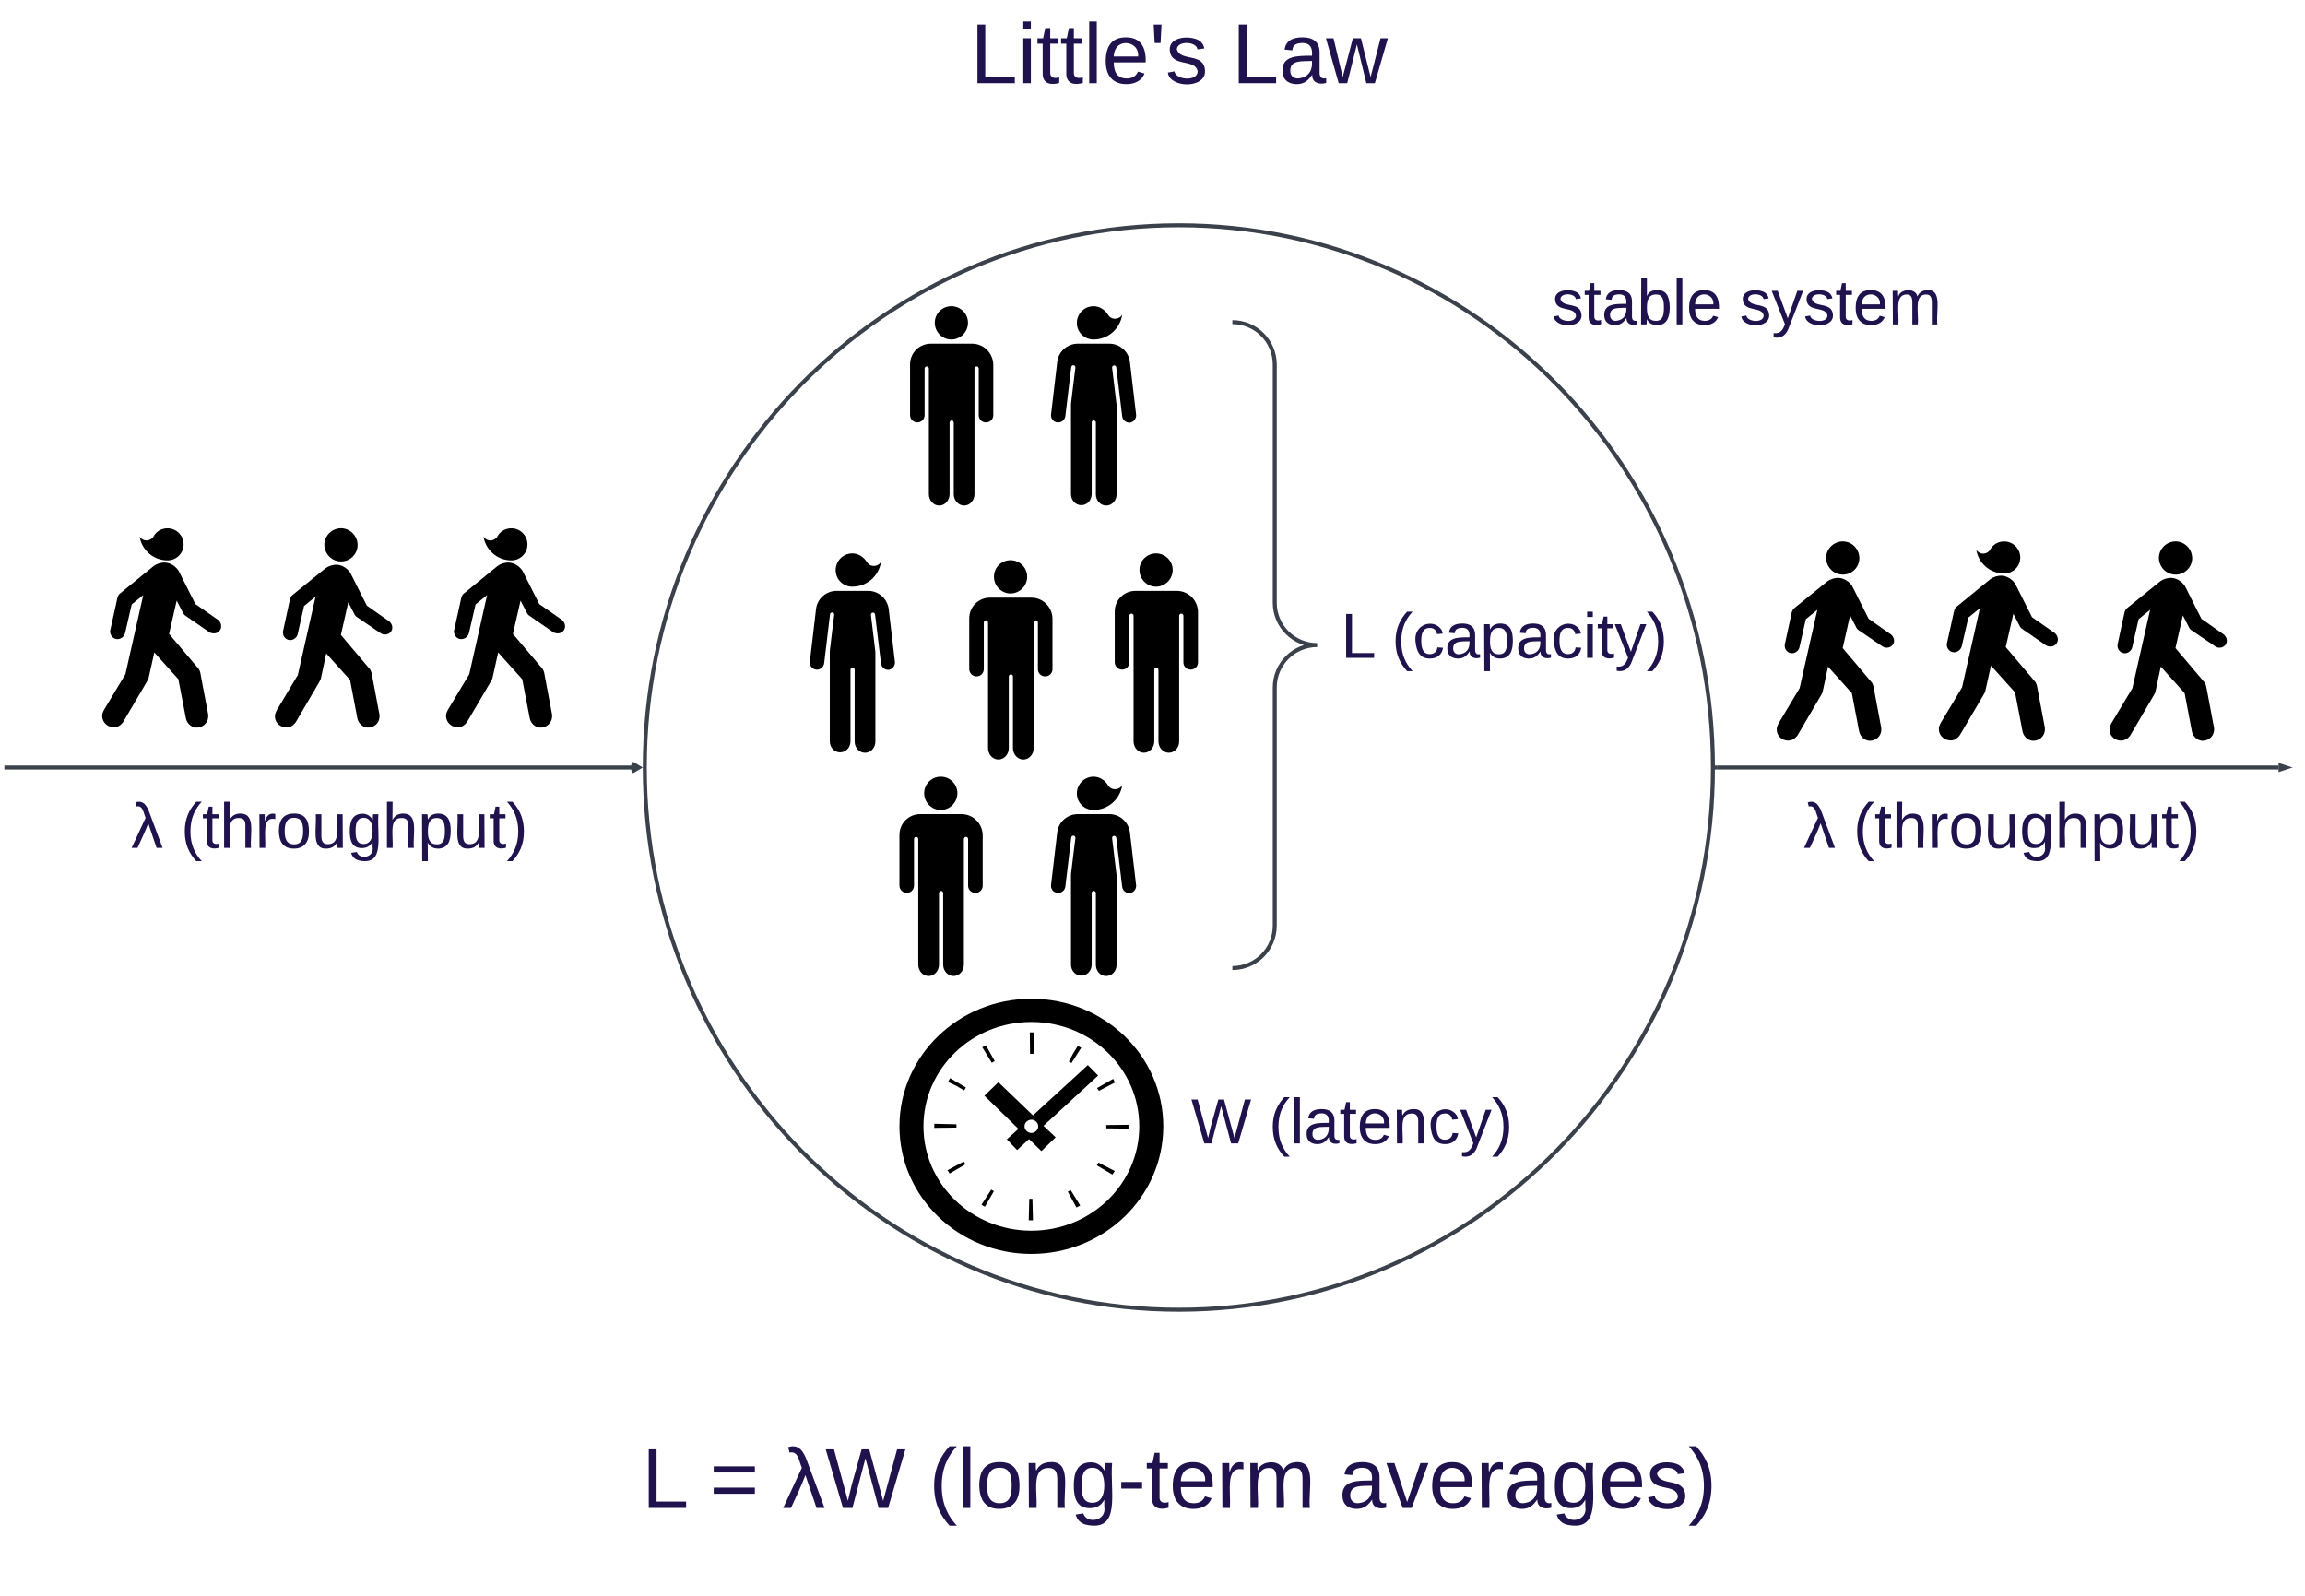<svg xmlns="http://www.w3.org/2000/svg" xmlns:xlink="http://www.w3.org/1999/xlink" xmlns:lucid="lucid" width="5781.34" height="4004"><g transform="translate(67111 48565)" lucid:page-tab-id="0_0"><path d="M-62814.66-46640c0 750.72-600.1 1360-1339.55 1360-739.44 0-1339.56-609.28-1339.56-1360s600.12-1360 1339.55-1360c739.42 0 1339.54 609.28 1339.54 1360z" stroke="#3a414a" stroke-width="10" fill-opacity="0"/><path d="M-64576.45-47160c22.97 0 41.76 18.5 41.76 41.5s-18.78 42-41.75 42c-22.96 0-41.54-19-41.54-42s18.6-41.5 41.55-41.5zm52.4 94H-64628c-28.83 0-52 23-52 52v127c0 10 7.93 18.5 18.37 18.5 10.23 0 18.17-8 18.17-18.5v-116.5c0-3 2.5-5.5 5.2-5.5 2.94 0 5.44 2.5 5.44 5.5v315c0 15.5 11.5 28.5 25.9 28.5 14.4 0 26.1-13 26.1-28.5v-179.5c0-3 2.28-5.5 5.2-5.5 2.93 0 5.23 2.5 5.23 5.5v179.5c0 15.5 11.7 28.5 26.1 28.5 14.4 0 25.9-13 25.9-28.5v-315c0-3 2.5-5.5 5.42-5.5 2.7 0 5.22 2.5 5.22 5.5v117c0 10 7.93 18 18.16 18 10.44 0 18.37-8 18.37-18v-127.5c-.83-29-24.63-52-52.82-52zM-64724.9-47797c22.97 0 41.76 18.5 41.76 41.5s-18.8 42-41.75 42c-22.96 0-41.54-19-41.54-42s18.58-41.5 41.55-41.5zm52.4 94h-103.96c-28.8 0-51.98 23-51.98 52v127c0 10 7.93 18.5 18.37 18.5 10.23 0 18.16-8 18.16-18.5v-116.5c0-3 2.5-5.5 5.2-5.5 2.93 0 5.44 2.5 5.44 5.5v315c0 15.5 11.48 28.5 25.9 28.5 14.4 0 26.08-13 26.08-28.5v-179.5c0-3 2.3-5.5 5.22-5.5 2.93 0 5.22 2.5 5.22 5.5v179.5c0 15.5 11.7 28.5 26.1 28.5 14.4 0 25.9-13 25.9-28.5v-315c0-3 2.5-5.5 5.4-5.5 2.73 0 5.23 2.5 5.23 5.5v117c0 10 7.93 18 18.16 18 10.44 0 18.37-8 18.37-18v-127.5c-.83-29-24.64-52-52.82-52zM-64211.47-47177c22.96 0 41.75 18.5 41.75 41.5s-18.8 42-41.75 42c-22.97 0-41.55-19-41.55-42s18.58-41.5 41.55-41.5zm52.4 94h-103.97c-28.8 0-52 23-52 52v127c0 10 7.95 18.5 18.4 18.5 10.22 0 18.15-8 18.15-18.5v-116.5c0-3 2.5-5.5 5.23-5.5 2.92 0 5.43 2.5 5.43 5.5v315c0 15.5 11.48 28.5 25.88 28.5 14.4 0 26.1-13 26.1-28.5v-179.5c0-3 2.3-5.5 5.22-5.5s5.22 2.5 5.22 5.5v179.5c0 15.5 11.7 28.5 26.1 28.5 14.4 0 25.88-13 25.88-28.5v-315c0-3 2.5-5.5 5.43-5.5 2.7 0 5.2 2.5 5.2 5.5v117c0 10 7.94 18 18.18 18 10.43 0 18.37-8 18.37-18v-127.5c-.84-29-24.64-52-52.82-52z" stroke="#000" stroke-opacity="0" stroke-width="2.03"/><path d="M-62804.66-46640h1408.56" stroke="#3a414a" stroke-width="10" fill="none"/><path d="M-62804.53-46635h-5.23l.1-4.97-.05-5.03h5.17z" stroke="#3a414a" stroke-width=".05" fill="#3a414a"/><path d="M-61376.84-46640l-14.26 4.64v-9.28z" stroke="#3a414a" stroke-width="10" fill="#3a414a"/><path d="M-65507.85-46640H-67095M-65525.8-46629.82l17.22-10.18-17.2-10.18M-67094.87-46640h-5.13" stroke="#3a414a" stroke-width="10" fill="none"/><path d="M-64751.47-46617c22.96 0 41.75 18.5 41.75 41.5s-18.8 42-41.75 42c-22.97 0-41.55-19-41.55-42s18.58-41.5 41.55-41.5zm52.4 94h-103.97c-28.8 0-52 23-52 52v127c0 10 7.95 18.5 18.4 18.5 10.22 0 18.15-8 18.15-18.5v-116.5c0-3 2.5-5.5 5.23-5.5 2.92 0 5.43 2.5 5.43 5.5v315c0 15.5 11.48 28.5 25.88 28.5 14.4 0 26.1-13 26.1-28.5v-179.5c0-3 2.3-5.5 5.22-5.5s5.22 2.5 5.22 5.5v179.5c0 15.5 11.7 28.5 26.1 28.5 14.4 0 25.88-13 25.88-28.5v-315c0-3 2.5-5.5 5.43-5.5 2.7 0 5.2 2.5 5.2 5.5v117c0 10 7.94 18 18.18 18 10.43 0 18.37-8 18.37-18v-127.5c-.84-29-24.64-52-52.82-52z" stroke="#000" stroke-opacity="0" stroke-width="2.03"/><path d="M-64020-47751a6 6 0 0 1 6-6h1156.44a6 6 0 0 1 6 6v1608a6 6 0 0 1-6 6H-64014a6 6 0 0 1-6-6z" fill="none"/><path d="M-64020-46137c58.7 0 106.3-47.6 106.3-106.3v-597.4c0-58.7 47.6-106.3 106.3-106.3-58.7 0-106.3-47.6-106.3-106.3v-597.4c0-58.7-47.6-106.3-106.3-106.3" stroke="#3a414a" stroke-width="10" fill="none"/><use xlink:href="#a" transform="matrix(1,0,0,1,-63792.392,-47752) translate(0 837)"/><use xlink:href="#b" transform="matrix(1,0,0,1,-63792.392,-47752) translate(44.444 837)"/><use xlink:href="#c" transform="matrix(1,0,0,1,-63792.392,-47752) translate(172 837)"/><path d="M-66874.66-46701a6 6 0 0 1 6-6h1168a6 6 0 0 1 6 6v455a6 6 0 0 1-6 6h-1168a6 6 0 0 1-6-6z" stroke="#000" stroke-opacity="0" stroke-width="10" fill="#fff" fill-opacity="0"/><use xlink:href="#d" transform="matrix(1,0,0,1,-66869.657,-46702) translate(87.889 263.672)"/><use xlink:href="#e" transform="matrix(1,0,0,1,-66869.657,-46702) translate(212.333 263.672)"/><path d="M-66258.9-47157c22.37 2 42.68-14.5 44.74-38 1.47-22.5-15-43-38.56-45-22.37-1.5-42.68 15-44.74 38.5-1.18 23 16.2 43 38.56 44.5m-35.32 17c7.95-5.5 17.95-9 29.14-8.5 13.54 1 25.9 10 32.67 20l41.5 82.5 56.2 39.5c4.72 4 7.96 10 7.67 16.5-.3 10-10 17.5-20.3 16.5-2.66 0-5.9-1.5-8.55-3l-60.93-41.5c-1.77-1.5-3.83-3.5-4.72-5.5l-15.9-31-18.54 82 73.6 87c1.46 3 2.64 6 3.52 9l19.72 104.5v6c-1.17 15.5-14.42 26.5-30.02 26-12.66-1-22.08-10.5-25.3-22l-18.56-97.5-59.75-66.5-13.54 63.5c-.58 3-4.7 9-5.88 11.5l-56.8 97c-5.9 8.5-15.02 14.5-26.2 13.5-15.9-1.5-27.38-14.5-26.2-30 .6-5 2.65-9 4.12-12.5l53.28-89 44.44-196.5-28.84 23.5-15.9 70c-1.47 8.5-10.3 16-19.72 15.5-10.3-.5-17.95-10-17.36-20 0-.5 0-2 .3-2.5l17.65-81.5c1.46-3.5 2.93-6.5 5.88-9l83.3-67.5zM-62492.18-47124c22.37 2 42.68-14.5 44.74-38 1.48-22.5-15-43-38.56-45-22.37-1.5-42.68 15-44.74 38.5-1.18 23 16.2 43 38.56 44.5m-35.32 17c7.95-5.5 17.96-9 29.14-8.5 13.54 1 25.9 10 32.67 20l41.52 82.5 56.22 39.5c4.7 4 7.94 10 7.65 16.5-.3 10-10.02 17.5-20.32 16.5-2.65 0-5.9-1.5-8.54-3l-60.93-41.5c-1.75-1.5-3.8-3.5-4.7-5.5l-15.9-31-18.53 82 73.58 87c1.47 3 2.65 6 3.54 9l19.7 104.5v6c-1.17 15.5-14.42 26.5-30.02 26-12.65-1-22.07-10.5-25.3-22l-18.56-97.5-59.75-66.5-13.54 63.5c-.6 3-4.7 9-5.9 11.5l-56.8 97c-5.88 8.5-15 14.5-26.2 13.5-15.9-1.5-27.36-14.5-26.2-30 .6-5 2.66-9 4.13-12.5l53.28-89 44.45-196.5-28.86 23.5-15.9 70c-1.47 8.5-10.3 16-19.72 15.5-10.3-.5-17.95-10-17.36-20 0-.5 0-2 .3-2.5l17.65-81.5c1.5-3.5 2.96-6.5 5.9-9l83.3-67.5zM-61657.52-47124c22.37 2 42.68-14.5 44.74-38 1.47-22.5-15-43-38.56-45-22.37-1.5-42.68 15-44.74 38.5-1.18 23 16.2 43 38.56 44.5m-35.32 17c7.94-5.5 17.95-9 29.14-8.5 13.54 1 25.9 10 32.67 20l41.5 82.5 56.22 39.5c4.7 4 7.94 10 7.65 16.5-.3 10-10 17.5-20.3 16.5-2.66 0-5.9-1.5-8.55-3l-60.93-41.5c-1.76-1.5-3.82-3.5-4.7-5.5l-15.9-31-18.55 82 73.6 87c1.46 3 2.64 6 3.52 9l19.72 104.5v6c-1.17 15.5-14.42 26.5-30.02 26-12.66-1-22.08-10.5-25.3-22l-18.56-97.5-59.75-66.5-13.54 63.5c-.6 3-4.72 9-5.9 11.5l-56.8 97c-5.9 8.5-15.02 14.5-26.2 13.5-15.9-1.5-27.38-14.5-26.2-30 .6-5 2.65-9 4.12-12.5l53.28-89 44.44-196.5-28.84 23.5-15.9 70c-1.47 8.5-10.3 16-19.72 15.5-10.3-.5-17.95-10-17.36-20 0-.5 0-2 .3-2.5l17.65-81.5c1.47-3.5 2.94-6.5 5.9-9l83.3-67.5z" stroke="#000" stroke-opacity="0" stroke-width="2.02"/><path d="M-66725.43-47145.5c7.76-5.5 17.9-9 28.95-8.5 14.33 1 26.57 10 33.43 20.5l42.08 83.5 57.3 40c4.78 4 7.76 10 7.47 16.5-.3 10.5-9.85 18.5-20.6 17-2.68 0-5.97-1-8.65-2.5l-61.48-42.5c-1.8-1.5-3.6-3.5-4.78-6l-16.13-31-19.1 83.5 74.62 88c1.48 2.5 2.67 5.5 3.57 8.5l20 106v6c-1.2 16-14.93 27-30.15 26.5-12.83-1-22.68-10.5-25.67-22.5l-19.1-99-60.3-67-14.3 64c-.3 3-4.8 9.5-5.68 11.5l-57.9 98.5c-5.67 8.5-15.22 15-26.26 13.5-16.1-1.5-27.75-15-26.56-30.5.6-5 2.4-9 4.18-12.5l54.02-90 44.77-198.5-28.94 23.5-16.42 71c-1.5 8.5-10.14 16.5-20 16-10.14 0-18.2-9.5-17.9-20.5 0 0 0-1.5.6-2l18.2-82.5c1.2-3.5 2.7-6.5 5.67-9l85.07-69.5zM-66760.94-47220c5.07 34 34.32 60.5 70.13 60.5 22.38 0 40.3-18 40.3-40 0-22.5-18.22-40.5-40.3-40.5-15.53 0-28.36 8-35.22 20.5-.6 1.5-1.8 3-3 4-8.05 8-20.88 8-28.94 0-1.5-1.5-2.4-3-2.98-4.5zM-62118.75-47112.5c7.76-5.5 17.9-9 28.95-8.5 14.32 1 26.56 10 33.42 20.5l42.1 83.5 57.3 40c4.76 4 7.75 10 7.45 16.5-.3 10.5-9.85 18.5-20.6 17-2.68 0-5.96-1-8.65-2.5l-61.48-42.5c-1.8-1.5-3.58-3.5-4.78-6l-16.1-31-19.1 83.5 74.6 88c1.5 2.5 2.7 5.5 3.58 8.5l20 106v6c-1.2 16-14.92 27-30.15 26.5-12.84-1-22.7-10.5-25.67-22.5l-19.1-99-60.3-67-14.32 64c-.3 3-4.76 9.5-5.66 11.5l-57.9 98.5c-5.67 8.5-15.22 15-26.26 13.5-16.12-1.5-27.76-15-26.56-30.5.6-5 2.38-9 4.18-12.5l54-90 44.78-198.5-28.95 23.5-16.4 71c-1.5 8.5-10.16 16.5-20 16-10.16 0-18.2-9.5-17.92-20.5 0 0 0-1.5.6-2l18.22-82.5c1.2-3.5 2.68-6.5 5.67-9l85.05-69.5zM-62154.27-47187c5.07 34 34.32 60.5 70.14 60.5 22.38 0 40.3-18 40.3-40 0-22.5-18.22-40.5-40.3-40.5-15.52 0-28.36 8-35.22 20.5-.6 1.5-1.8 3-2.98 4-8.06 8-20.9 8-28.95 0-1.5-1.5-2.4-3-3-4.5z" stroke="#000" stroke-opacity="0" stroke-width="3.95"/><path d="M-64299.54-47771.5c-8.12 8-21.37 8-29.28 0-1.3-1.5-2.35-3-3.2-4-7.28-12.5-20.96-21.5-36.13-21.5-22.87 0-41.9 18.5-41.9 42 0 23 18.4 41.5 41.9 41.5 36.55 0 66.47-27 71.82-62-.86 1.5-2.14 2.5-3.2 4zm38.05 246l-15.6-132.5c-3.63-25.5-25.43-45-51.3-45h-79.5c-25.87 0-48.1 19.5-51.3 45l-15.6 132.5c-1.3 10 5.97 19 15.8 20 10.05 1 18.82-6 20.1-16l14.75-123c.42-2.5 2.56-4.5 5.34-4.5 2.77 0 5.12 2.5 5.12 5v1s-10.9 87-10.9 89c-.2 2.5-.2 4.5-.2 6.5v221.5c0 16 11.53 28 25.85 28 14.53 0 26.07-12 26.07-28v-179.5c0-2.5 2.36-5 5.14-5 2.77 0 5.34 2.5 5.34 5v180.5c0 15.5 11.54 28 25.86 28 14.54 0 26.08-12.5 26.08-28v-222c0-2 0-4.5-.43-6.5s-10.7-89-10.7-89v-1c0-3 2.37-5 5.14-5 2.36 0 4.5 2 5.13 4l14.97 123.5c1.07 10 10.26 17 19.88 16 8.97-1.5 16.24-10.5 14.96-20.5zM-64299.54-46591.5c-8.12 8-21.37 8-29.28 0-1.3-1.5-2.35-3-3.2-4-7.28-12.5-20.96-21.5-36.13-21.5-22.87 0-41.9 18.5-41.9 42 0 23 18.4 41.5 41.9 41.5 36.55 0 66.47-27 71.82-62-.86 1.5-2.14 2.5-3.2 4zm38.05 246l-15.6-132.5c-3.63-25.5-25.43-45-51.3-45h-79.5c-25.87 0-48.1 19.5-51.3 45l-15.6 132.5c-1.3 10 5.97 19 15.8 20 10.05 1 18.82-6 20.1-16l14.75-123c.42-2.5 2.56-4.5 5.34-4.5 2.77 0 5.12 2.5 5.12 5v1s-10.9 87-10.9 89c-.2 2.5-.2 4.5-.2 6.5v221.5c0 16 11.53 28 25.85 28 14.53 0 26.07-12 26.07-28v-179.5c0-2.5 2.36-5 5.14-5 2.77 0 5.34 2.5 5.34 5v180.5c0 15.5 11.54 28 25.86 28 14.54 0 26.08-12.5 26.08-28v-222c0-2 0-4.5-.43-6.5s-10.7-89-10.7-89v-1c0-3 2.37-5 5.14-5 2.36 0 4.5 2 5.13 4l14.97 123.5c1.07 10 10.26 17 19.88 16 8.97-1.5 16.24-10.5 14.96-20.5zM-64904.5-47151.5c-8.14 8-21.4 8-29.3 0-1.28-1.5-2.35-3-3.2-4-7.27-12.5-20.95-21.5-36.13-21.5-22.87 0-41.9 18.5-41.9 42 0 23 18.4 41.5 41.9 41.5 36.55 0 66.48-27 71.82-62-.86 1.5-2.14 2.5-3.2 4zm38.03 246l-15.6-132.5c-3.63-25.5-25.44-45-51.3-45h-79.5c-25.88 0-48.1 19.5-51.3 45l-15.62 132.5c-1.27 10 6 19 15.83 20 10.05 1 18.8-6 20.1-16l14.74-123c.43-2.5 2.57-4.5 5.35-4.5 2.77 0 5.13 2.5 5.13 5v1s-10.9 87-10.9 89c-.22 2.5-.22 4.5-.22 6.5v221.5c0 16 11.54 28 25.86 28 14.53 0 26.07-12 26.07-28v-179.5c0-2.5 2.35-5 5.13-5s5.34 2.5 5.34 5v180.5c0 15.5 11.55 28 25.87 28 14.54 0 26.08-12.5 26.08-28v-222c0-2 0-4.5-.42-6.5-.43-2-10.7-89-10.7-89v-1c0-3 2.36-5 5.14-5 2.35 0 4.5 2 5.13 4l14.96 123.5c1.06 10 10.25 17 19.87 16 8.98-1.5 16.25-10.5 14.96-20.5z" stroke="#000" stroke-opacity="0" stroke-width="2"/><path d="M-65862.98-47145.5c7.76-5.5 17.9-9 28.95-8.5 14.33 1 26.56 10 33.43 20.5l42.08 83.5 57.3 40c4.78 4 7.76 10 7.46 16.5-.3 10.5-9.84 18.5-20.6 17-2.68 0-5.96-1-8.64-2.5l-61.5-42.5c-1.78-1.5-3.57-3.5-4.76-6l-16.12-31-19.1 83.5 74.62 88c1.5 2.5 2.68 5.5 3.58 8.5l20 106v6c-1.2 16-14.93 27-30.15 26.5-12.83-1-22.68-10.5-25.67-22.5l-19.1-99-60.3-67-14.3 64c-.3 3-4.8 9.5-5.68 11.5l-57.9 98.5c-5.67 8.5-15.22 15-26.27 13.5-16.1-1.5-27.75-15-26.56-30.5.6-5 2.38-9 4.17-12.5l54.02-90 44.76-198.5-28.95 23.5-16.4 71c-1.5 8.5-10.15 16.5-20 16-10.15 0-18.2-9.5-17.9-20.5 0 0 0-1.5.6-2l18.2-82.5c1.2-3.5 2.68-6.5 5.66-9l85.06-69.5zM-65898.5-47220c5.08 34 34.33 60.5 70.14 60.5 22.4 0 40.3-18 40.3-40 0-22.5-18.2-40.5-40.3-40.5-15.52 0-28.35 8-35.2 20.5-.6 1.5-1.8 3-3 4-8.06 8-20.9 8-28.95 0-1.5-1.5-2.4-3-3-4.5z" stroke="#000" stroke-opacity="0" stroke-width="3.95"/><path d="M-64220-45874a6 6 0 0 1 6-6h988a6 6 0 0 1 6 6v288a6 6 0 0 1-6 6h-988a6 6 0 0 1-6-6z" stroke="#000" stroke-opacity="0" stroke-width="10" fill="#fff" fill-opacity="0"/><use xlink:href="#f" transform="matrix(1,0,0,1,-64215,-45875) translate(91.444 177.844)"/><use xlink:href="#g" transform="matrix(1,0,0,1,-64215,-45875) translate(286.556 177.844)"/><path d="M-62680-46701a6 6 0 0 1 6-6h1168a6 6 0 0 1 6 6v455a6 6 0 0 1-6 6h-1168a6 6 0 0 1-6-6z" stroke="#000" stroke-opacity="0" stroke-width="10" fill="#fff" fill-opacity="0"/><use xlink:href="#h" transform="matrix(1,0,0,1,-62675,-46702) translate(87.889 263.672)"/><use xlink:href="#i" transform="matrix(1,0,0,1,-62675,-46702) translate(212.333 263.672)"/><path d="M-64732.6-45852.64l-.66 1.28 20.5 9.6 19.86 11.52.67-.64c1.32-2.56 2.64-4.48 3.97-6.4l-39.7-23.68c-1.33 2.56-3.32 5.76-4.64 8.32zM-64712.1-45740v-5.12l-55.58-1.28v10.24l55.6-.64v-3.2zM-64734.6-45629.92c2 2.56 3.98 5.76 5.3 8.32l39.7-23.04c-1.3-1.92-2.64-4.48-3.96-7.04l-41.03 21.76zM-64354.74-45828.96l40.36-21.12c-1.32-3.2-3.3-5.76-4.63-8.96l-40.37 23.04c1.98 2.56 3.3 5.12 4.63 7.04zM-64524.15-45921.76h5.3l1.32-53.76h-10.59l.66 53.76h3.3zM-64616.13-45903.84l-21.84-39.04c-3.3 1.28-5.96 3.2-9.27 4.48l23.83 39.04c2.63-1.92 5.28-3.2 7.27-4.48zM-64399.08-45937.12c-2.65-1.28-5.96-3.2-8.6-4.48l-11.9 19.2-10.6 19.84c1.98 1.28 4.63 2.56 6.62 3.84l24.48-38.4zM-64432.83-45576.16l21.84 39.68c3.32-1.92 6.63-3.2 9.27-5.12l-23.82-38.4c-2 1.28-4.63 2.56-7.28 3.84zM-64360.04-45642.08l39.05 23.04c2-2.56 3.98-5.76 5.3-7.68l.66-1.28-41.03-21.12c-1.32 1.92-2.64 4.48-3.97 7.04zM-64649.22-45543.52c2.65 1.92 5.95 3.84 8.6 5.12l22.5-39.04c-1.98-1.28-4.63-2.56-6.62-3.84l-24.48 37.76zM-64280.63-45743.84l-55.58.64v8.32l55.57.64v-9.6zM-64524.15-45558.24h-5.3l-1.32 53.76h10.59l-1.32-53.76h-2.65z" stroke="#000" stroke-opacity="0" stroke-width=".98"/><path d="M-64524.15-46060c-182.64 0-330.88 143.36-330.88 320s148.24 320 330.88 320 330.88-143.36 330.88-320-148.24-320-330.88-320zm0 581.76c-149.56 0-270.66-117.12-270.66-261.76s121.1-261.76 270.65-261.76c149.56 0 270.66 117.12 270.66 261.76s-121.1 261.76-270.65 261.76z" stroke="#000" stroke-opacity="0" stroke-width=".98"/><path d="M-64356.73-45867.36l-25.8-26.24-137.65 126.08-86.7-83.2-35.06 33.92 85.36 83.2-29.1 26.24 25.8 26.88 29.77-27.52 31.1 30.08 35.73-34.56-30.44-28.8 136.97-126.08zm-167.42 144c-9.26 0-17.2-7.68-17.2-16.64s7.93-16.64 17.2-16.64c9.26 0 17.2 7.68 17.2 16.64s-7.94 16.64-17.2 16.64z" stroke="#000" stroke-opacity="0" stroke-width=".98"/><path d="M-65693.76-45054a6 6 0 0 1 6-6h3068a6 6 0 0 1 6 6v462a6 6 0 0 1-6 6h-3068a6 6 0 0 1-6-6z" stroke="#000" stroke-opacity="0" stroke-width="10" fill="#fff" fill-opacity="0"/><use xlink:href="#j" transform="matrix(1,0,0,1,-65688.755,-45055) translate(187.148 272.167)"/><use xlink:href="#k" transform="matrix(1,0,0,1,-65688.755,-45055) translate(357.222 272.167)"/><use xlink:href="#l" transform="matrix(1,0,0,1,-65688.755,-45055) translate(540.926 272.167)"/><use xlink:href="#m" transform="matrix(1,0,0,1,-65688.755,-45055) translate(907.741 272.167)"/><use xlink:href="#n" transform="matrix(1,0,0,1,-65688.755,-45055) translate(1935.889 272.167)"/><path d="M-64744.2-48534a6 6 0 0 1 6-6h1168a6 6 0 0 1 6 6v254a6 6 0 0 1-6 6h-1168a6 6 0 0 1-6-6z" stroke="#000" stroke-opacity="0" stroke-width="10" fill="#fff" fill-opacity="0"/><g><use xlink:href="#o" transform="matrix(1,0,0,1,-64739.206,-48535) translate(62.037 178.667)"/><use xlink:href="#p" transform="matrix(1,0,0,1,-64739.206,-48535) translate(717.444 178.667)"/></g><path d="M-63320-48014a6 6 0 0 1 6-6h1168a6 6 0 0 1 6 6v455a6 6 0 0 1-6 6h-1168a6 6 0 0 1-6-6z" stroke="#000" stroke-opacity="0" stroke-width="10" fill="#fff" fill-opacity="0"/><g><use xlink:href="#q" transform="matrix(1,0,0,1,-63315,-48015) translate(96.556 263.672)"/><use xlink:href="#r" transform="matrix(1,0,0,1,-63315,-48015) translate(567.222 263.672)"/></g><defs><path fill="#20124d" d="M30 0v-248h33v221h125V0H30" id="s"/><use transform="matrix(0.444,0,0,0.444,0,0)" xlink:href="#s" id="b"/><path fill="#20124d" d="M87 75C49 33 22-17 22-94c0-76 28-126 65-167h31c-38 41-64 92-64 168S80 34 118 75H87" id="t"/><path fill="#20124d" d="M96-169c-40 0-48 33-48 73s9 75 48 75c24 0 41-14 43-38l32 2c-6 37-31 61-74 61-59 0-76-41-82-99-10-93 101-131 147-64 4 7 5 14 7 22l-32 3c-4-21-16-35-41-35" id="u"/><path fill="#20124d" d="M141-36C126-15 110 5 73 4 37 3 15-17 15-53c-1-64 63-63 125-63 3-35-9-54-41-54-24 1-41 7-42 31l-33-3c5-37 33-52 76-52 45 0 72 20 72 64v82c-1 20 7 32 28 27v20c-31 9-61-2-59-35zM48-53c0 20 12 33 32 33 41-3 63-29 60-74-43 2-92-5-92 41" id="v"/><path fill="#20124d" d="M115-194c55 1 70 41 70 98S169 2 115 4C84 4 66-9 55-30l1 105H24l-1-265h31l2 30c10-21 28-34 59-34zm-8 174c40 0 45-34 45-75s-6-73-45-74c-42 0-51 32-51 76 0 43 10 73 51 73" id="w"/><path fill="#20124d" d="M24-231v-30h32v30H24zM24 0v-190h32V0H24" id="x"/><path fill="#20124d" d="M59-47c-2 24 18 29 38 22v24C64 9 27 4 27-40v-127H5v-23h24l9-43h21v43h35v23H59v120" id="y"/><path fill="#20124d" d="M179-190L93 31C79 59 56 82 12 73V49c39 6 53-20 64-50L1-190h34L92-34l54-156h33" id="z"/><path fill="#20124d" d="M33-261c38 41 65 92 65 168S71 34 33 75H2C39 34 66-17 66-93S39-220 2-261h31" id="A"/><g id="c"><use transform="matrix(0.444,0,0,0.444,0,0)" xlink:href="#t"/><use transform="matrix(0.444,0,0,0.444,52.889,0)" xlink:href="#u"/><use transform="matrix(0.444,0,0,0.444,132.889,0)" xlink:href="#v"/><use transform="matrix(0.444,0,0,0.444,221.778,0)" xlink:href="#w"/><use transform="matrix(0.444,0,0,0.444,310.667,0)" xlink:href="#v"/><use transform="matrix(0.444,0,0,0.444,399.556,0)" xlink:href="#u"/><use transform="matrix(0.444,0,0,0.444,479.556,0)" xlink:href="#x"/><use transform="matrix(0.444,0,0,0.444,514.667,0)" xlink:href="#y"/><use transform="matrix(0.444,0,0,0.444,559.111,0)" xlink:href="#z"/><use transform="matrix(0.444,0,0,0.444,639.111,0)" xlink:href="#A"/></g><path fill="#20124d" d="M23-257c46-16 66 21 79 56L177 0h-34L96-139C78-91 56-46 35 0H2l79-170c-12-25-14-73-52-64" id="B"/><use transform="matrix(0.444,0,0,0.444,0,0)" xlink:href="#B" id="d"/><path fill="#20124d" d="M106-169C34-169 62-67 57 0H25v-261h32l-1 103c12-21 28-36 61-36 89 0 53 116 60 194h-32v-121c2-32-8-49-39-48" id="C"/><path fill="#20124d" d="M114-163C36-179 61-72 57 0H25l-1-190h30c1 12-1 29 2 39 6-27 23-49 58-41v29" id="D"/><path fill="#20124d" d="M100-194c62-1 85 37 85 99 1 63-27 99-86 99S16-35 15-95c0-66 28-99 85-99zM99-20c44 1 53-31 53-75 0-43-8-75-51-75s-53 32-53 75 10 74 51 75" id="E"/><path fill="#20124d" d="M84 4C-5 8 30-112 23-190h32v120c0 31 7 50 39 49 72-2 45-101 50-169h31l1 190h-30c-1-10 1-25-2-33-11 22-28 36-60 37" id="F"/><path fill="#20124d" d="M177-190C167-65 218 103 67 71c-23-6-38-20-44-43l32-5c15 47 100 32 89-28v-30C133-14 115 1 83 1 29 1 15-40 15-95c0-56 16-97 71-98 29-1 48 16 59 35 1-10 0-23 2-32h30zM94-22c36 0 50-32 50-73 0-42-14-75-50-75-39 0-46 34-46 75s6 73 46 73" id="G"/><g id="e"><use transform="matrix(0.444,0,0,0.444,0,0)" xlink:href="#t"/><use transform="matrix(0.444,0,0,0.444,52.889,0)" xlink:href="#y"/><use transform="matrix(0.444,0,0,0.444,97.333,0)" xlink:href="#C"/><use transform="matrix(0.444,0,0,0.444,186.222,0)" xlink:href="#D"/><use transform="matrix(0.444,0,0,0.444,239.111,0)" xlink:href="#E"/><use transform="matrix(0.444,0,0,0.444,328,0)" xlink:href="#F"/><use transform="matrix(0.444,0,0,0.444,416.889,0)" xlink:href="#G"/><use transform="matrix(0.444,0,0,0.444,505.778,0)" xlink:href="#C"/><use transform="matrix(0.444,0,0,0.444,594.667,0)" xlink:href="#w"/><use transform="matrix(0.444,0,0,0.444,683.556,0)" xlink:href="#F"/><use transform="matrix(0.444,0,0,0.444,772.444,0)" xlink:href="#y"/><use transform="matrix(0.444,0,0,0.444,816.889,0)" xlink:href="#A"/></g><path fill="#20124d" d="M266 0h-40l-56-210L115 0H75L2-248h35L96-30l15-64 43-154h32l59 218 59-218h35" id="H"/><use transform="matrix(0.444,0,0,0.444,0,0)" xlink:href="#H" id="f"/><path fill="#20124d" d="M24 0v-261h32V0H24" id="I"/><path fill="#20124d" d="M100-194c63 0 86 42 84 106H49c0 40 14 67 53 68 26 1 43-12 49-29l28 8c-11 28-37 45-77 45C44 4 14-33 15-96c1-61 26-98 85-98zm52 81c6-60-76-77-97-28-3 7-6 17-6 28h103" id="J"/><path fill="#20124d" d="M117-194c89-4 53 116 60 194h-32v-121c0-31-8-49-39-48C34-167 62-67 57 0H25l-1-190h30c1 10-1 24 2 32 11-22 29-35 61-36" id="K"/><g id="g"><use transform="matrix(0.444,0,0,0.444,0,0)" xlink:href="#t"/><use transform="matrix(0.444,0,0,0.444,52.889,0)" xlink:href="#I"/><use transform="matrix(0.444,0,0,0.444,88,0)" xlink:href="#v"/><use transform="matrix(0.444,0,0,0.444,176.889,0)" xlink:href="#y"/><use transform="matrix(0.444,0,0,0.444,221.333,0)" xlink:href="#J"/><use transform="matrix(0.444,0,0,0.444,310.222,0)" xlink:href="#K"/><use transform="matrix(0.444,0,0,0.444,399.111,0)" xlink:href="#u"/><use transform="matrix(0.444,0,0,0.444,479.111,0)" xlink:href="#z"/><use transform="matrix(0.444,0,0,0.444,559.111,0)" xlink:href="#A"/></g><use transform="matrix(0.444,0,0,0.444,0,0)" xlink:href="#B" id="h"/><g id="i"><use transform="matrix(0.444,0,0,0.444,0,0)" xlink:href="#t"/><use transform="matrix(0.444,0,0,0.444,52.889,0)" xlink:href="#y"/><use transform="matrix(0.444,0,0,0.444,97.333,0)" xlink:href="#C"/><use transform="matrix(0.444,0,0,0.444,186.222,0)" xlink:href="#D"/><use transform="matrix(0.444,0,0,0.444,239.111,0)" xlink:href="#E"/><use transform="matrix(0.444,0,0,0.444,328,0)" xlink:href="#F"/><use transform="matrix(0.444,0,0,0.444,416.889,0)" xlink:href="#G"/><use transform="matrix(0.444,0,0,0.444,505.778,0)" xlink:href="#C"/><use transform="matrix(0.444,0,0,0.444,594.667,0)" xlink:href="#w"/><use transform="matrix(0.444,0,0,0.444,683.556,0)" xlink:href="#F"/><use transform="matrix(0.444,0,0,0.444,772.444,0)" xlink:href="#y"/><use transform="matrix(0.444,0,0,0.444,816.889,0)" xlink:href="#A"/></g><use transform="matrix(0.593,0,0,0.593,0,0)" xlink:href="#s" id="j"/><path fill="#20124d" d="M18-150v-26h174v26H18zm0 90v-26h174v26H18" id="L"/><use transform="matrix(0.593,0,0,0.593,0,0)" xlink:href="#L" id="k"/><g id="l"><use transform="matrix(0.593,0,0,0.593,0,0)" xlink:href="#B"/><use transform="matrix(0.593,0,0,0.593,106.667,0)" xlink:href="#H"/></g><path fill="#20124d" d="M16-82v-28h88v28H16" id="M"/><path fill="#20124d" d="M210-169c-67 3-38 105-44 169h-31v-121c0-29-5-50-35-48C34-165 62-65 56 0H25l-1-190h30c1 10-1 24 2 32 10-44 99-50 107 0 11-21 27-35 58-36 85-2 47 119 55 194h-31v-121c0-29-5-49-35-48" id="N"/><g id="m"><use transform="matrix(0.593,0,0,0.593,0,0)" xlink:href="#t"/><use transform="matrix(0.593,0,0,0.593,70.519,0)" xlink:href="#I"/><use transform="matrix(0.593,0,0,0.593,117.333,0)" xlink:href="#E"/><use transform="matrix(0.593,0,0,0.593,235.852,0)" xlink:href="#K"/><use transform="matrix(0.593,0,0,0.593,354.37,0)" xlink:href="#G"/><use transform="matrix(0.593,0,0,0.593,472.889,0)" xlink:href="#M"/><use transform="matrix(0.593,0,0,0.593,543.407,0)" xlink:href="#y"/><use transform="matrix(0.593,0,0,0.593,602.667,0)" xlink:href="#J"/><use transform="matrix(0.593,0,0,0.593,721.185,0)" xlink:href="#D"/><use transform="matrix(0.593,0,0,0.593,791.704,0)" xlink:href="#N"/></g><path fill="#20124d" d="M108 0H70L1-190h34L89-25l56-165h34" id="O"/><path fill="#20124d" d="M135-143c-3-34-86-38-87 0 15 53 115 12 119 90S17 21 10-45l28-5c4 36 97 45 98 0-10-56-113-15-118-90-4-57 82-63 122-42 12 7 21 19 24 35" id="P"/><g id="n"><use transform="matrix(0.593,0,0,0.593,0,0)" xlink:href="#v"/><use transform="matrix(0.593,0,0,0.593,118.519,0)" xlink:href="#O"/><use transform="matrix(0.593,0,0,0.593,225.185,0)" xlink:href="#J"/><use transform="matrix(0.593,0,0,0.593,343.704,0)" xlink:href="#D"/><use transform="matrix(0.593,0,0,0.593,414.222,0)" xlink:href="#v"/><use transform="matrix(0.593,0,0,0.593,532.741,0)" xlink:href="#G"/><use transform="matrix(0.593,0,0,0.593,651.259,0)" xlink:href="#J"/><use transform="matrix(0.593,0,0,0.593,769.778,0)" xlink:href="#P"/><use transform="matrix(0.593,0,0,0.593,876.444,0)" xlink:href="#A"/></g><path fill="#20124d" d="M47-170H22l-4-78h33" id="Q"/><g id="o"><use transform="matrix(0.593,0,0,0.593,0,0)" xlink:href="#s"/><use transform="matrix(0.593,0,0,0.593,118.519,0)" xlink:href="#x"/><use transform="matrix(0.593,0,0,0.593,165.333,0)" xlink:href="#y"/><use transform="matrix(0.593,0,0,0.593,224.593,0)" xlink:href="#y"/><use transform="matrix(0.593,0,0,0.593,283.852,0)" xlink:href="#I"/><use transform="matrix(0.593,0,0,0.593,330.667,0)" xlink:href="#J"/><use transform="matrix(0.593,0,0,0.593,449.185,0)" xlink:href="#Q"/><use transform="matrix(0.593,0,0,0.593,489.481,0)" xlink:href="#P"/></g><path fill="#20124d" d="M206 0h-36l-40-164L89 0H53L-1-190h32L70-26l43-164h34l41 164 42-164h31" id="R"/><g id="p"><use transform="matrix(0.593,0,0,0.593,0,0)" xlink:href="#s"/><use transform="matrix(0.593,0,0,0.593,118.519,0)" xlink:href="#v"/><use transform="matrix(0.593,0,0,0.593,237.037,0)" xlink:href="#R"/></g><path fill="#20124d" d="M115-194c53 0 69 39 70 98 0 66-23 100-70 100C84 3 66-7 56-30L54 0H23l1-261h32v101c10-23 28-34 59-34zm-8 174c40 0 45-34 45-75 0-40-5-75-45-74-42 0-51 32-51 76 0 43 10 73 51 73" id="S"/><g id="q"><use transform="matrix(0.444,0,0,0.444,0,0)" xlink:href="#P"/><use transform="matrix(0.444,0,0,0.444,80,0)" xlink:href="#y"/><use transform="matrix(0.444,0,0,0.444,124.444,0)" xlink:href="#v"/><use transform="matrix(0.444,0,0,0.444,213.333,0)" xlink:href="#S"/><use transform="matrix(0.444,0,0,0.444,302.222,0)" xlink:href="#I"/><use transform="matrix(0.444,0,0,0.444,337.333,0)" xlink:href="#J"/></g><g id="r"><use transform="matrix(0.444,0,0,0.444,0,0)" xlink:href="#P"/><use transform="matrix(0.444,0,0,0.444,80,0)" xlink:href="#z"/><use transform="matrix(0.444,0,0,0.444,160,0)" xlink:href="#P"/><use transform="matrix(0.444,0,0,0.444,240,0)" xlink:href="#y"/><use transform="matrix(0.444,0,0,0.444,284.444,0)" xlink:href="#J"/><use transform="matrix(0.444,0,0,0.444,373.333,0)" xlink:href="#N"/></g></defs></g></svg>